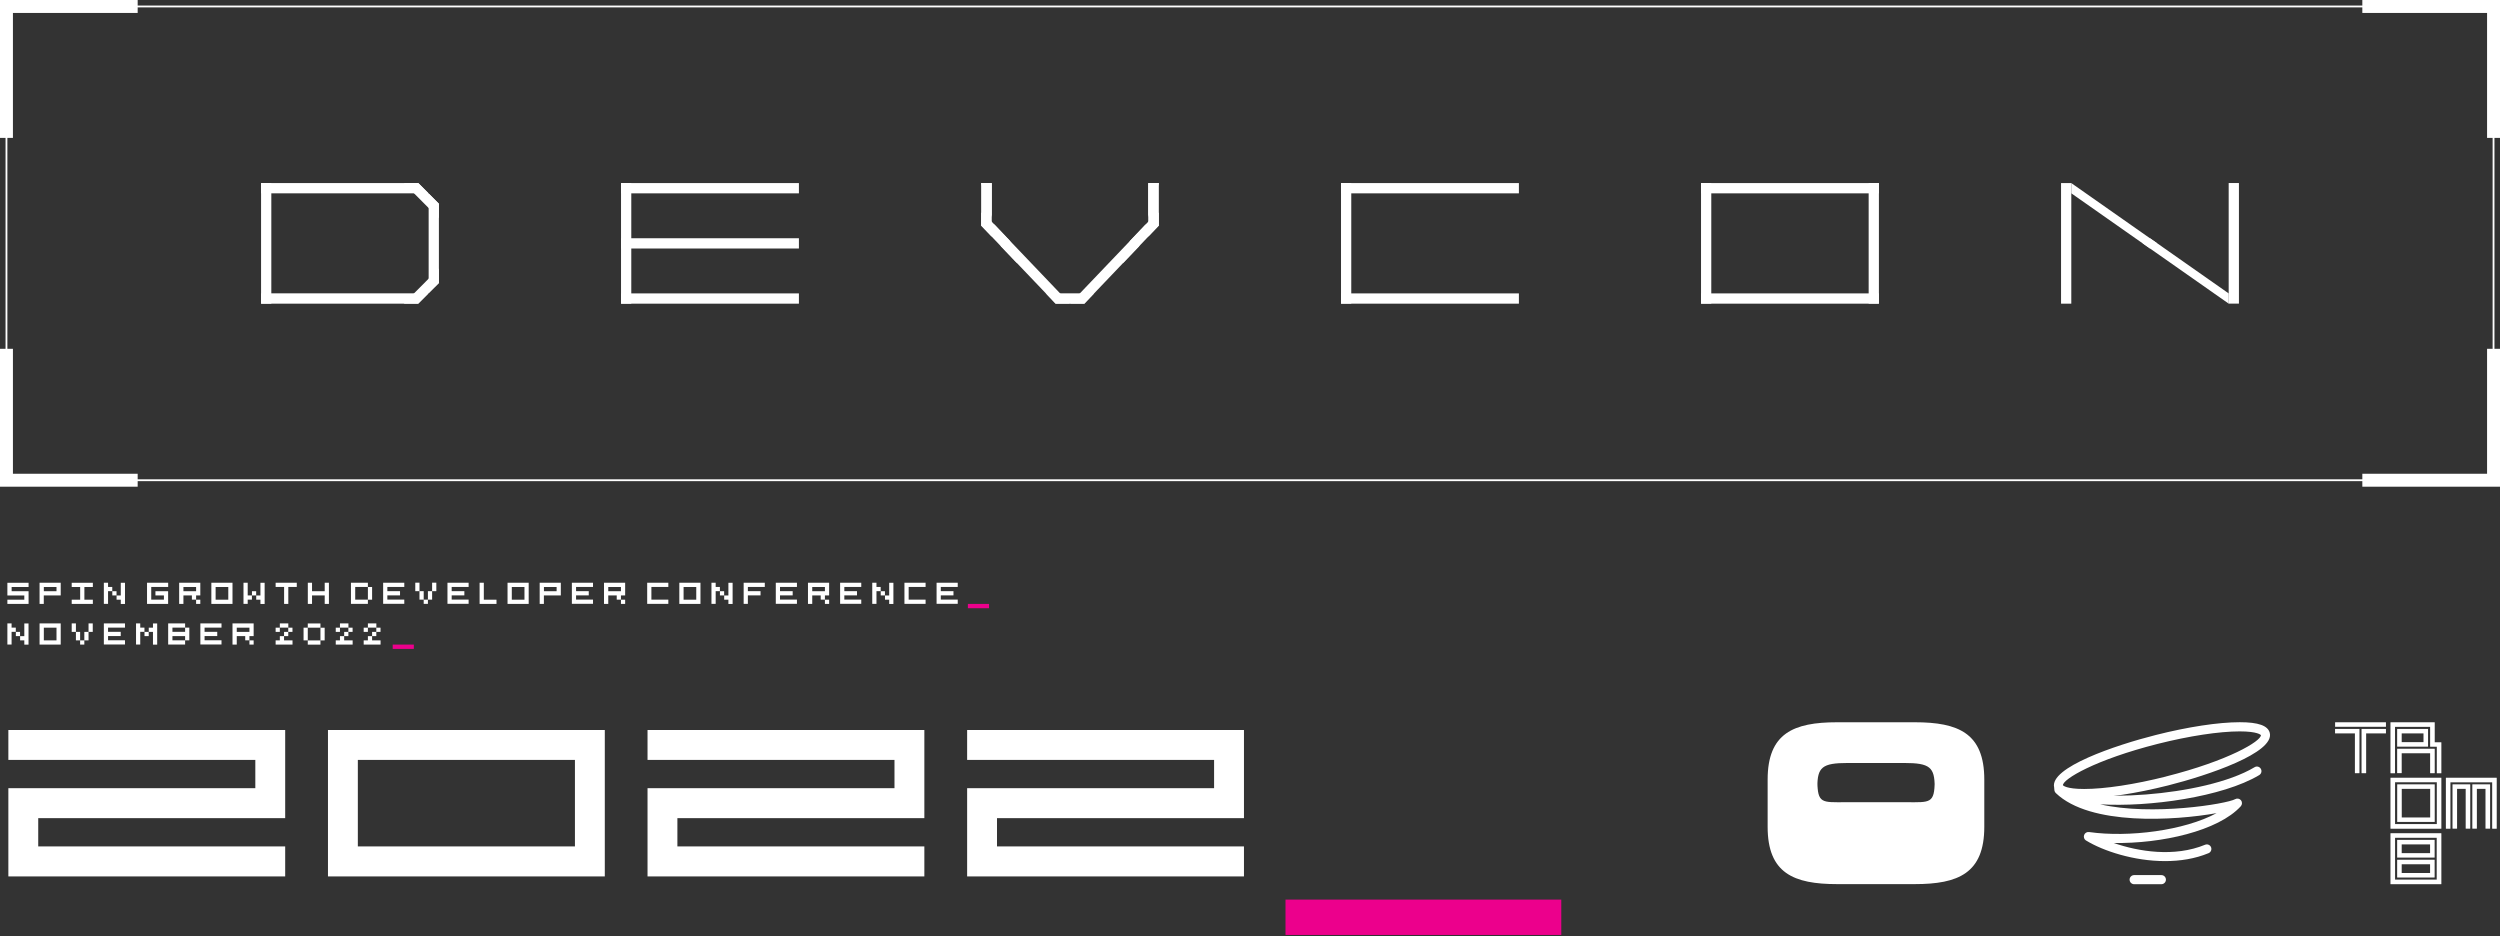 <svg width="622" height="233" viewBox="0 0 622 233" fill="none" xmlns="http://www.w3.org/2000/svg">
<rect x="0" y="0" width="622" height="233" fill="#333333" stroke="none"/>
<g clipPath="url(#clip0_249_693)">
<path d="M605.712 179.699C605.712 179.699 605.761 179.724 605.761 179.749V184.673H607.375C607.375 184.673 607.412 184.697 607.412 184.722V192.337C607.412 192.337 607.412 192.386 607.375 192.386H606.328C606.328 192.386 606.279 192.374 606.279 192.337V185.783H604.665C604.665 185.783 604.616 185.783 604.616 185.746V180.847H595.88V192.337C595.88 192.337 595.88 192.386 595.843 192.386H594.796C594.796 192.386 594.747 192.374 594.747 192.337V179.749C594.747 179.749 594.771 179.699 594.796 179.699H605.712ZM604.049 181.353C604.049 181.353 604.098 181.353 604.098 181.39V185.734C604.098 185.734 604.086 185.771 604.049 185.771H596.447C596.447 185.771 596.41 185.771 596.41 185.734V181.39C596.41 181.39 596.41 181.353 596.447 181.353H604.049ZM605.712 186.302C605.712 186.302 605.761 186.302 605.761 186.339V192.324C605.761 192.324 605.749 192.374 605.712 192.374H604.665C604.665 192.374 604.616 192.361 604.616 192.324V187.412H597.543V192.312C597.543 192.312 597.531 192.361 597.494 192.361H596.447C596.447 192.361 596.41 192.349 596.41 192.312V186.326C596.41 186.326 596.41 186.289 596.447 186.289H605.712V186.302ZM597.543 184.648H602.965V182.476H597.543V184.648Z" fill="white"/>
<path d="M607.363 193.497C607.363 193.497 607.412 193.521 607.412 193.546V206.134C607.412 206.134 607.4 206.183 607.363 206.183H594.796C594.796 206.183 594.747 206.171 594.747 206.134V193.546C594.747 193.546 594.771 193.497 594.796 193.497H607.363ZM595.892 205.023H606.279V194.62H595.892V205.023ZM605.724 195.15C605.724 195.15 605.761 195.15 605.761 195.187V204.468C605.761 204.468 605.761 204.505 605.724 204.505H596.459C596.459 204.505 596.422 204.505 596.422 204.468V195.187C596.422 195.187 596.422 195.15 596.459 195.15H605.724ZM597.556 203.382H604.628V196.273H597.556V203.382Z" fill="white"/>
<path d="M621.15 193.497C621.15 193.497 621.187 193.521 621.187 193.546V206.134C621.187 206.134 621.187 206.183 621.15 206.183H620.103C620.103 206.183 620.053 206.171 620.053 206.134V194.644H609.667V206.134C609.667 206.134 609.667 206.183 609.63 206.183H608.583C608.583 206.183 608.533 206.171 608.533 206.134V193.546C608.533 193.546 608.558 193.497 608.583 193.497H621.15ZM614.558 195.15C614.558 195.15 614.595 195.15 614.595 195.187V206.122C614.595 206.122 614.595 206.171 614.558 206.171H613.511C613.511 206.171 613.462 206.159 613.462 206.122V196.273H611.318V206.122C611.318 206.122 611.306 206.171 611.269 206.171H610.221C610.221 206.171 610.184 206.159 610.184 206.122V195.187C610.184 195.187 610.184 195.15 610.221 195.15H614.546H614.558ZM619.487 195.15C619.487 195.15 619.536 195.15 619.536 195.187V206.122C619.536 206.122 619.524 206.171 619.487 206.171H618.439C618.439 206.171 618.39 206.159 618.39 206.122V196.273H616.246V206.122C616.246 206.122 616.234 206.171 616.197 206.171H615.162C615.162 206.171 615.113 206.159 615.113 206.122V195.187C615.113 195.187 615.137 195.15 615.162 195.15H619.487Z" fill="white"/>
<path d="M607.363 207.306C607.363 207.306 607.412 207.331 607.412 207.356V219.944C607.412 219.944 607.4 219.993 607.363 219.993H594.796C594.796 219.993 594.747 219.981 594.747 219.944V207.356C594.747 207.356 594.771 207.306 594.796 207.306H607.363ZM595.892 218.845H606.254V208.442H595.892V218.845ZM605.687 208.96C605.687 208.96 605.737 208.96 605.737 208.997V213.341C605.737 213.341 605.724 213.378 605.687 213.378H596.447C596.447 213.378 596.41 213.378 596.41 213.341V208.997C596.41 208.997 596.41 208.96 596.447 208.96H605.687ZM605.687 213.909C605.687 213.909 605.737 213.909 605.737 213.946V218.29C605.737 218.29 605.724 218.327 605.687 218.327H596.447C596.447 218.327 596.41 218.327 596.41 218.29V213.946C596.41 213.946 596.41 213.909 596.447 213.909H605.687ZM597.543 212.255H604.603V210.083H597.543V212.255ZM597.543 217.204H604.603V215.032H597.543V217.204Z" fill="white"/>
<path d="M593.588 179.699C593.588 179.699 593.625 179.724 593.625 179.749V180.785C593.625 180.785 593.625 180.835 593.588 180.835H581.021C581.021 180.835 580.972 180.822 580.972 180.785V179.749C580.972 179.749 580.997 179.699 581.021 179.699H593.588ZM586.997 181.353C586.997 181.353 587.034 181.353 587.034 181.39V192.324C587.034 192.324 587.034 192.374 586.997 192.374H585.95C585.95 192.374 585.9 192.361 585.9 192.324V182.476H581.009C581.009 182.476 580.96 182.464 580.96 182.427V181.39C580.96 181.39 580.984 181.353 581.009 181.353H586.985H586.997ZM593.588 181.353C593.588 181.353 593.625 181.353 593.625 181.39V182.427C593.625 182.427 593.625 182.476 593.588 182.476H588.697V192.324C588.697 192.324 588.685 192.374 588.648 192.374H587.601C587.601 192.374 587.551 192.361 587.551 192.324V181.39C587.551 181.39 587.576 181.353 587.601 181.353H593.576H593.588Z" fill="white"/>
<path fillRule="evenodd" clipRule="evenodd" d="M511.064 195.915C511.52 197.729 513.886 198.581 518.531 198.581C523.841 198.581 531.467 197.421 539.451 195.409C549.406 192.892 565.941 187.301 564.721 182.352C564.265 180.538 561.9 179.687 557.255 179.687C551.944 179.687 544.318 180.847 536.346 182.871C526.379 185.388 509.857 190.967 511.076 195.915H511.064ZM538.897 193.2C531.085 195.175 523.656 196.298 518.531 196.298C514.058 196.298 513.307 195.422 513.257 195.372C513.196 193.879 521.241 189.029 536.876 185.067C544.675 183.105 552.105 181.97 557.242 181.97C561.678 181.97 562.466 182.834 562.516 182.895C562.577 184.389 554.519 189.239 538.897 193.188V193.2Z" fill="white"/>
<path d="M518.999 209.12C518.543 208.836 518.346 208.269 518.53 207.75C518.715 207.232 519.22 206.948 519.75 207.01C529.619 208.417 543.48 206.64 551.488 202.308C541.102 204.159 520.034 205.529 511.495 197.322C511.015 196.841 511.003 196.125 511.434 195.668C511.865 195.212 512.58 195.199 513.023 195.631C517.459 199.827 548.297 198.457 560.938 190.88C561.468 190.547 562.171 190.732 562.491 191.275C562.811 191.818 562.639 192.509 562.097 192.842C552.979 198.297 534.634 200.852 522.51 200.111C535.422 203.073 554.027 200.012 556.121 198.828C556.602 198.556 557.218 198.68 557.563 199.112C557.908 199.544 557.883 200.173 557.513 200.593C551.895 206.751 537.788 209.922 525.898 209.737C532.046 211.872 540.967 213.329 548.642 210.169C549.221 209.935 549.874 210.219 550.109 210.786C550.343 211.366 550.059 212.033 549.492 212.267C546.104 213.674 542.371 214.242 538.675 214.242C530.937 214.242 523.286 211.737 518.999 209.108V209.12Z" fill="white"/>
<path d="M537.751 219.993H530.975C530.346 219.993 529.841 219.475 529.841 218.858C529.841 218.24 530.346 217.722 530.975 217.722H537.751C538.379 217.722 538.884 218.24 538.884 218.858C538.884 219.475 538.379 219.993 537.751 219.993Z" fill="white"/>
<path d="M452.159 195.792C452.159 190.892 453.354 189.831 459.699 189.831H473.806C480.151 189.831 481.346 190.905 481.346 195.792V194.262C481.346 199.975 480.151 199.593 474.459 199.593H459.058C453.366 199.593 452.171 199.988 452.171 194.262V195.792H452.159ZM439.789 205.714C439.789 217.253 446.245 219.968 457.087 219.968H476.394C487.236 219.968 493.692 217.253 493.692 205.714V193.953C493.692 182.414 487.236 179.699 476.394 179.699H457.087C446.245 179.699 439.789 182.414 439.789 193.953V205.714Z" fill="white"/>
<path d="M2.082 218.055V196.1H63.526V189.066H2.082V181.624H70.955V203.554H9.512V210.589H70.955V218.055H2.082Z" fill="white"/>
<path d="M81.6 218.055V181.624H150.473V218.055H81.6ZM89.03 189.066V210.589H143.044V189.066H89.03Z" fill="white"/>
<path d="M161.106 218.055V196.1H222.549V189.066H161.106V181.624H229.979V203.554H168.535V210.589H229.979V218.055H161.106Z" fill="white"/>
<path d="M240.624 218.055V196.1H302.067V189.066H240.624V181.624H309.497V203.554H248.053V210.589H309.497V218.055H240.624Z" fill="white"/>
<path d="M198.77 45.551H154.514V48.106H198.77V45.551Z" fill="white"/>
<path d="M198.77 72.998H154.514V75.553H198.77V72.998Z" fill="white"/>
<path d="M198.77 59.275H154.514V61.829H198.77V59.275Z" fill="white"/>
<path d="M157.065 75.553V45.551H154.514V75.553H157.065Z" fill="white"/>
<path d="M536.741 60.558L534.917 61.829L533.106 60.558L515.339 48.093V45.551L534.917 59.287L536.741 60.558Z" fill="white"/>
<path d="M533.106 60.546L534.917 59.274L536.741 60.546L554.507 73.01V75.552L534.917 61.817L533.106 60.546Z" fill="white"/>
<path d="M515.339 75.553V45.551H512.789V75.553H515.339Z" fill="white"/>
<path d="M557.045 75.54V45.539H554.495V75.54H557.045Z" fill="white"/>
<path d="M106.611 48.093H64.955V45.551H104.073L106.611 48.093Z" fill="white"/>
<path d="M106.611 72.986L104.049 75.553H64.955V72.986H106.611Z" fill="white"/>
<path d="M67.505 75.553V45.551H64.955V75.553H67.505Z" fill="white"/>
<path d="M109.199 50.697V70.406L106.648 72.948V48.13L109.199 50.697Z" fill="white"/>
<path d="M109.199 50.697V54.313L103.001 48.093L100.463 45.551H104.073L109.199 50.697Z" fill="white"/>
<path d="M109.199 66.766V70.406L106.648 72.948L106.611 72.986L104.049 75.552H100.463L103.014 72.986L106.648 69.333L109.199 66.766Z" fill="white"/>
<path d="M272.227 72.986L270.489 74.812L269.787 75.553H262.641L261.939 74.812L260.202 72.986H272.227Z" fill="white"/>
<path d="M246.747 45.551V54.03L244.111 45.662L244.074 45.551H246.747Z" fill="white"/>
<path d="M253.056 65.495L249.027 61.274L247.29 55.733L251.294 59.941L253.056 65.495Z" fill="white"/>
<path d="M266.214 75.553H262.641L261.939 74.812L260.202 72.986L253.056 65.495L249.027 61.274L246.747 58.88L244.111 56.128V52.981L244.48 52.808L246.747 55.165L247.277 55.72L247.29 55.733L251.294 59.941L263.75 72.986L264.354 73.615L266.214 75.553Z" fill="white"/>
<path d="M246.747 45.551V58.88L244.111 56.128V45.551H246.747Z" fill="white"/>
<path d="M285.681 45.551V54.03L288.318 45.662L288.355 45.551H285.681Z" fill="white"/>
<path d="M279.373 65.495L283.402 61.274L285.139 55.733L281.135 59.941L279.373 65.495Z" fill="white"/>
<path d="M288.318 52.981V56.128L285.681 58.88L283.402 61.274L279.373 65.495L272.227 72.986L270.49 74.812L269.787 75.553H266.214L268.062 73.615L268.678 72.986L281.135 59.941L285.139 55.733L285.151 55.72L285.681 55.165L287.948 52.808L288.318 52.981Z" fill="white"/>
<path d="M285.681 45.551V58.88L288.318 56.128V45.551H285.681Z" fill="white"/>
<path d="M467.473 45.551H423.217V48.106H467.473V45.551Z" fill="white"/>
<path d="M467.473 72.998H423.217V75.552H467.473V72.998Z" fill="white"/>
<path d="M425.768 75.54V45.539H423.217V75.54H425.768Z" fill="white"/>
<path d="M467.473 75.54V45.539H464.923V75.54H467.473Z" fill="white"/>
<path d="M377.902 45.551H333.646V48.106H377.902V45.551Z" fill="white"/>
<path d="M377.902 72.998H333.646V75.552H377.902V72.998Z" fill="white"/>
<path d="M336.196 75.54V45.539H333.646V75.54H336.196Z" fill="white"/>
<path d="M620.62 119.709H1.38V1.382H620.62V119.709ZM1.836 119.252H620.164V1.839H1.836V119.252Z" fill="white"/>
<path d="M3.216 34.308H0V0H34.252V3.221H3.216V34.308Z" fill="white"/>
<path d="M34.252 121.091H0V86.783H3.216V117.87H34.252V121.091Z" fill="white"/>
<path d="M622 34.308H618.784V3.221H587.748V0H622V34.308Z" fill="white"/>
<path d="M622 121.091H587.748V117.87H618.784V86.783H622V121.091Z" fill="white"/>
<path d="M1.836 150.253V149.204H6.05V148.155H1.836V144.996H7.109V146.045H2.895V147.094H7.109V150.253H1.836Z" fill="white"/>
<path d="M9.844 150.253V144.984H15.105V148.143H10.892V150.253H9.844ZM14.058 147.094V146.045H10.904V147.094H14.058Z" fill="white"/>
<path d="M17.84 150.253V149.204H19.947V146.045H17.84V144.996H23.101V146.045H20.995V149.204H23.101V150.253H17.84Z" fill="white"/>
<path d="M25.837 150.253V144.984H26.884V146.033H27.931V147.082H26.884V150.241H25.837V150.253ZM27.943 148.143V147.094H28.991V148.143H27.943ZM30.05 150.253V149.204H29.003V148.155H30.05V144.996H31.098V150.266H30.05V150.253Z" fill="white"/>
<path d="M36.58 150.253V144.984H41.841V146.033H37.628V149.192H40.782V148.143H38.675V147.094H41.829V150.253H36.568H36.58Z" fill="white"/>
<path d="M44.576 150.253V144.984H49.837V148.143H48.79V149.192H47.743V148.143H45.636V150.253H44.589H44.576ZM48.79 147.094V146.045H45.636V147.094H48.79ZM48.79 150.253V149.204H49.837V150.253H48.79Z" fill="white"/>
<path d="M52.585 150.253V144.984H57.846V150.253H52.585ZM56.799 149.204V146.045H53.645V149.204H56.799Z" fill="white"/>
<path d="M60.581 150.253V144.984H61.628V148.143H62.676V149.192H61.628V150.241H60.581V150.253ZM62.688 148.143V147.094H63.735V148.143H62.688ZM64.795 150.253V149.204H63.748V148.155H64.795V144.996H65.842V150.266H64.795V150.253Z" fill="white"/>
<path d="M70.684 150.253V146.033H68.577V144.984H73.838V146.033H71.731V150.253H70.684Z" fill="white"/>
<path d="M76.586 150.253V144.984H77.633V147.094H80.787V144.984H81.834V150.253H80.787V148.143H77.633V150.253H76.586Z" fill="white"/>
<path d="M87.317 150.253V144.984H91.531V146.033H88.377V149.192H91.531V150.241H87.317V150.253ZM91.531 149.204V146.045H92.578V149.204H91.531Z" fill="white"/>
<path d="M95.326 150.253V144.984H100.587V146.033H96.373V147.082H99.527V148.131H96.373V149.18H100.587V150.229H95.326V150.253Z" fill="white"/>
<path d="M103.322 147.082V144.971H104.369V147.082H103.322ZM104.369 149.192V147.082H105.416V149.192H104.369ZM105.416 150.241V149.192H106.464V150.241H105.416ZM106.464 149.192V147.082H107.511V149.192H106.464ZM107.511 147.082V144.971H108.558V147.082H107.511Z" fill="white"/>
<path d="M111.33 150.253V144.984H116.591V146.033H112.377V147.082H115.532V148.131H112.377V149.18H116.591V150.229H111.33V150.253Z" fill="white"/>
<path d="M119.326 150.253V144.984H120.374V149.204H123.528V150.253H119.314H119.326Z" fill="white"/>
<path d="M126.275 150.253V144.984H131.536V150.253H126.275ZM130.489 149.204V146.045H127.335V149.204H130.489Z" fill="white"/>
<path d="M134.271 150.253V144.984H139.532V148.143H135.319V150.253H134.271ZM138.485 147.094V146.045H135.331V147.094H138.485Z" fill="white"/>
<path d="M142.28 150.253V144.984H147.541V146.033H143.327V147.082H146.481V148.131H143.327V149.18H147.541V150.229H142.28V150.253Z" fill="white"/>
<path d="M150.276 150.253V144.984H155.537V148.143H154.49V149.192H153.442V148.143H151.336V150.253H150.288H150.276ZM154.49 147.094V146.045H151.336V147.094H154.49ZM154.49 150.253V149.204H155.537V150.253H154.49Z" fill="white"/>
<path d="M161.02 150.253V144.984H166.281V146.033H162.067V149.192H166.281V150.241H161.02V150.253Z" fill="white"/>
<path d="M169.016 150.253V144.984H174.277V150.253H169.016ZM173.23 149.204V146.045H170.075V149.204H173.23Z" fill="white"/>
<path d="M177.012 150.253V144.984H178.059V146.033H179.107V147.082H178.059V150.241H177.012V150.253ZM179.119 148.143V147.094H180.166V148.143H179.119ZM181.226 150.253V149.204H180.179V148.155H181.226V144.996H182.273V150.266H181.226V150.253Z" fill="white"/>
<path d="M185.021 150.253V144.984H190.281V146.033H186.068V147.082H189.222V148.131H186.068V150.241H185.021V150.253Z" fill="white"/>
<path d="M193.017 150.253V144.984H198.278V146.033H194.064V147.082H197.218V148.131H194.064V149.18H198.278V150.229H193.017V150.253Z" fill="white"/>
<path d="M201.025 150.253V144.984H206.286V148.143H205.239V149.192H204.192V148.143H202.085V150.253H201.037H201.025ZM205.239 147.094V146.045H202.085V147.094H205.239ZM205.239 150.253V149.204H206.286V150.253H205.239Z" fill="white"/>
<path d="M209.021 150.253V144.984H214.282V146.033H210.069V147.082H213.223V148.131H210.069V149.18H214.282V150.229H209.021V150.253Z" fill="white"/>
<path d="M217.017 150.253V144.984H218.065V146.033H219.112V147.082H218.065V150.241H217.017V150.253ZM219.124 148.143V147.094H220.172V148.143H219.124ZM221.231 150.253V149.204H220.184V148.155H221.231V144.996H222.278V150.266H221.231V150.253Z" fill="white"/>
<path d="M225.026 150.253V144.984H230.287V146.033H226.073V149.192H230.287V150.241H225.026V150.253Z" fill="white"/>
<path d="M233.022 150.253V144.984H238.283V146.033H234.069V147.082H237.223V148.131H234.069V149.18H238.283V150.229H233.022V150.253Z" fill="white"/>
<path d="M1.836 160.373V155.103H2.883V156.152H3.93V157.201H2.883V160.361H1.836V160.373ZM3.943 158.263V157.214H4.99V158.263H3.943ZM6.05 160.373V159.324H5.002V158.275H6.05V155.116H7.097V160.385H6.05V160.373Z" fill="white"/>
<path d="M9.844 160.373V155.103H15.105V160.373H9.844ZM14.058 159.324V156.165H10.904V159.324H14.058Z" fill="white"/>
<path d="M17.84 157.214V155.103H18.888V157.214H17.84ZM18.888 159.324V157.214H19.935V159.324H18.888ZM19.935 160.373V159.324H20.982V160.373H19.935ZM20.982 159.324V157.214H22.029V159.324H20.982ZM22.029 157.214V155.103H23.077V157.214H22.029Z" fill="white"/>
<path d="M25.837 160.373V155.103H31.098V156.152H26.884V157.201H30.038V158.25H26.884V159.299H31.098V160.348H25.837V160.373Z" fill="white"/>
<path d="M33.845 160.373V155.103H34.892V156.152H35.94V157.201H34.892V160.361H33.845V160.373ZM35.952 158.263V157.214H36.999V158.263H35.952ZM38.059 160.373V157.214H37.011V156.165H38.059V155.116H39.106V160.385H38.059V160.373Z" fill="white"/>
<path d="M41.841 160.373V155.103H46.055V156.152H42.901V157.201H46.055V156.152H47.102V159.312H46.055V158.263H42.901V159.312H46.055V160.361H41.841V160.373Z" fill="white"/>
<path d="M49.85 160.373V155.103H55.111V156.152H50.897V157.201H54.051V158.25H50.897V159.299H55.111V160.348H49.85V160.373Z" fill="white"/>
<path d="M57.846 160.373V155.103H63.107V158.263H62.059V159.312H61.012V158.263H58.905V160.373H57.858H57.846ZM62.059 157.214V156.165H58.905V157.214H62.059ZM62.059 160.373V159.324H63.107V160.373H62.059Z" fill="white"/>
<path d="M68.577 157.214V156.165H69.624V157.214H68.577ZM68.577 160.373V159.324H69.624V158.275H70.672V159.324H72.779V160.373H68.565H68.577ZM69.624 156.152V155.103H71.731V156.152H69.624ZM70.672 158.263V157.214H71.719V158.263H70.672ZM71.719 157.214V156.165H72.766V157.214H71.719Z" fill="white"/>
<path d="M75.526 159.324V156.165H76.573V159.324H75.526ZM76.573 156.165V155.116H79.728V156.165H76.573ZM76.573 160.385V159.336H79.728V160.385H76.573ZM79.728 159.336V156.177H80.775V159.336H79.728Z" fill="white"/>
<path d="M83.535 157.214V156.165H84.582V157.214H83.535ZM83.535 160.373V159.324H84.582V158.275H85.629V159.324H87.736V160.373H83.522H83.535ZM84.582 156.152V155.103H86.689V156.152H84.582ZM85.629 158.263V157.214H86.676V158.263H85.629ZM86.676 157.214V156.165H87.724V157.214H86.676Z" fill="white"/>
<path d="M90.484 157.214V156.165H91.531V157.214H90.484ZM90.484 160.373V159.324H91.531V158.275H92.578V159.324H94.685V160.373H90.471H90.484ZM91.531 156.152V155.103H93.638V156.152H91.531ZM92.578 158.263V157.214H93.625V158.263H92.578ZM93.625 157.214V156.165H94.673V157.214H93.625Z" fill="white"/>
<path d="M388.448 232.618H319.834V223.819H388.448V232.618Z" fill="#EC008C"/>
<path d="M102.964 161.447H97.704V160.373H102.964V161.447Z" fill="#EC008C"/>
<path d="M246.07 151.327H240.809V150.253H246.07V151.327Z" fill="#EC008C"/>
</g>
<defs>
<clipPath id="clip0_249_693">
<rect width="622" height="232.618" fill="white"/>
</clipPath>
</defs>
</svg>
